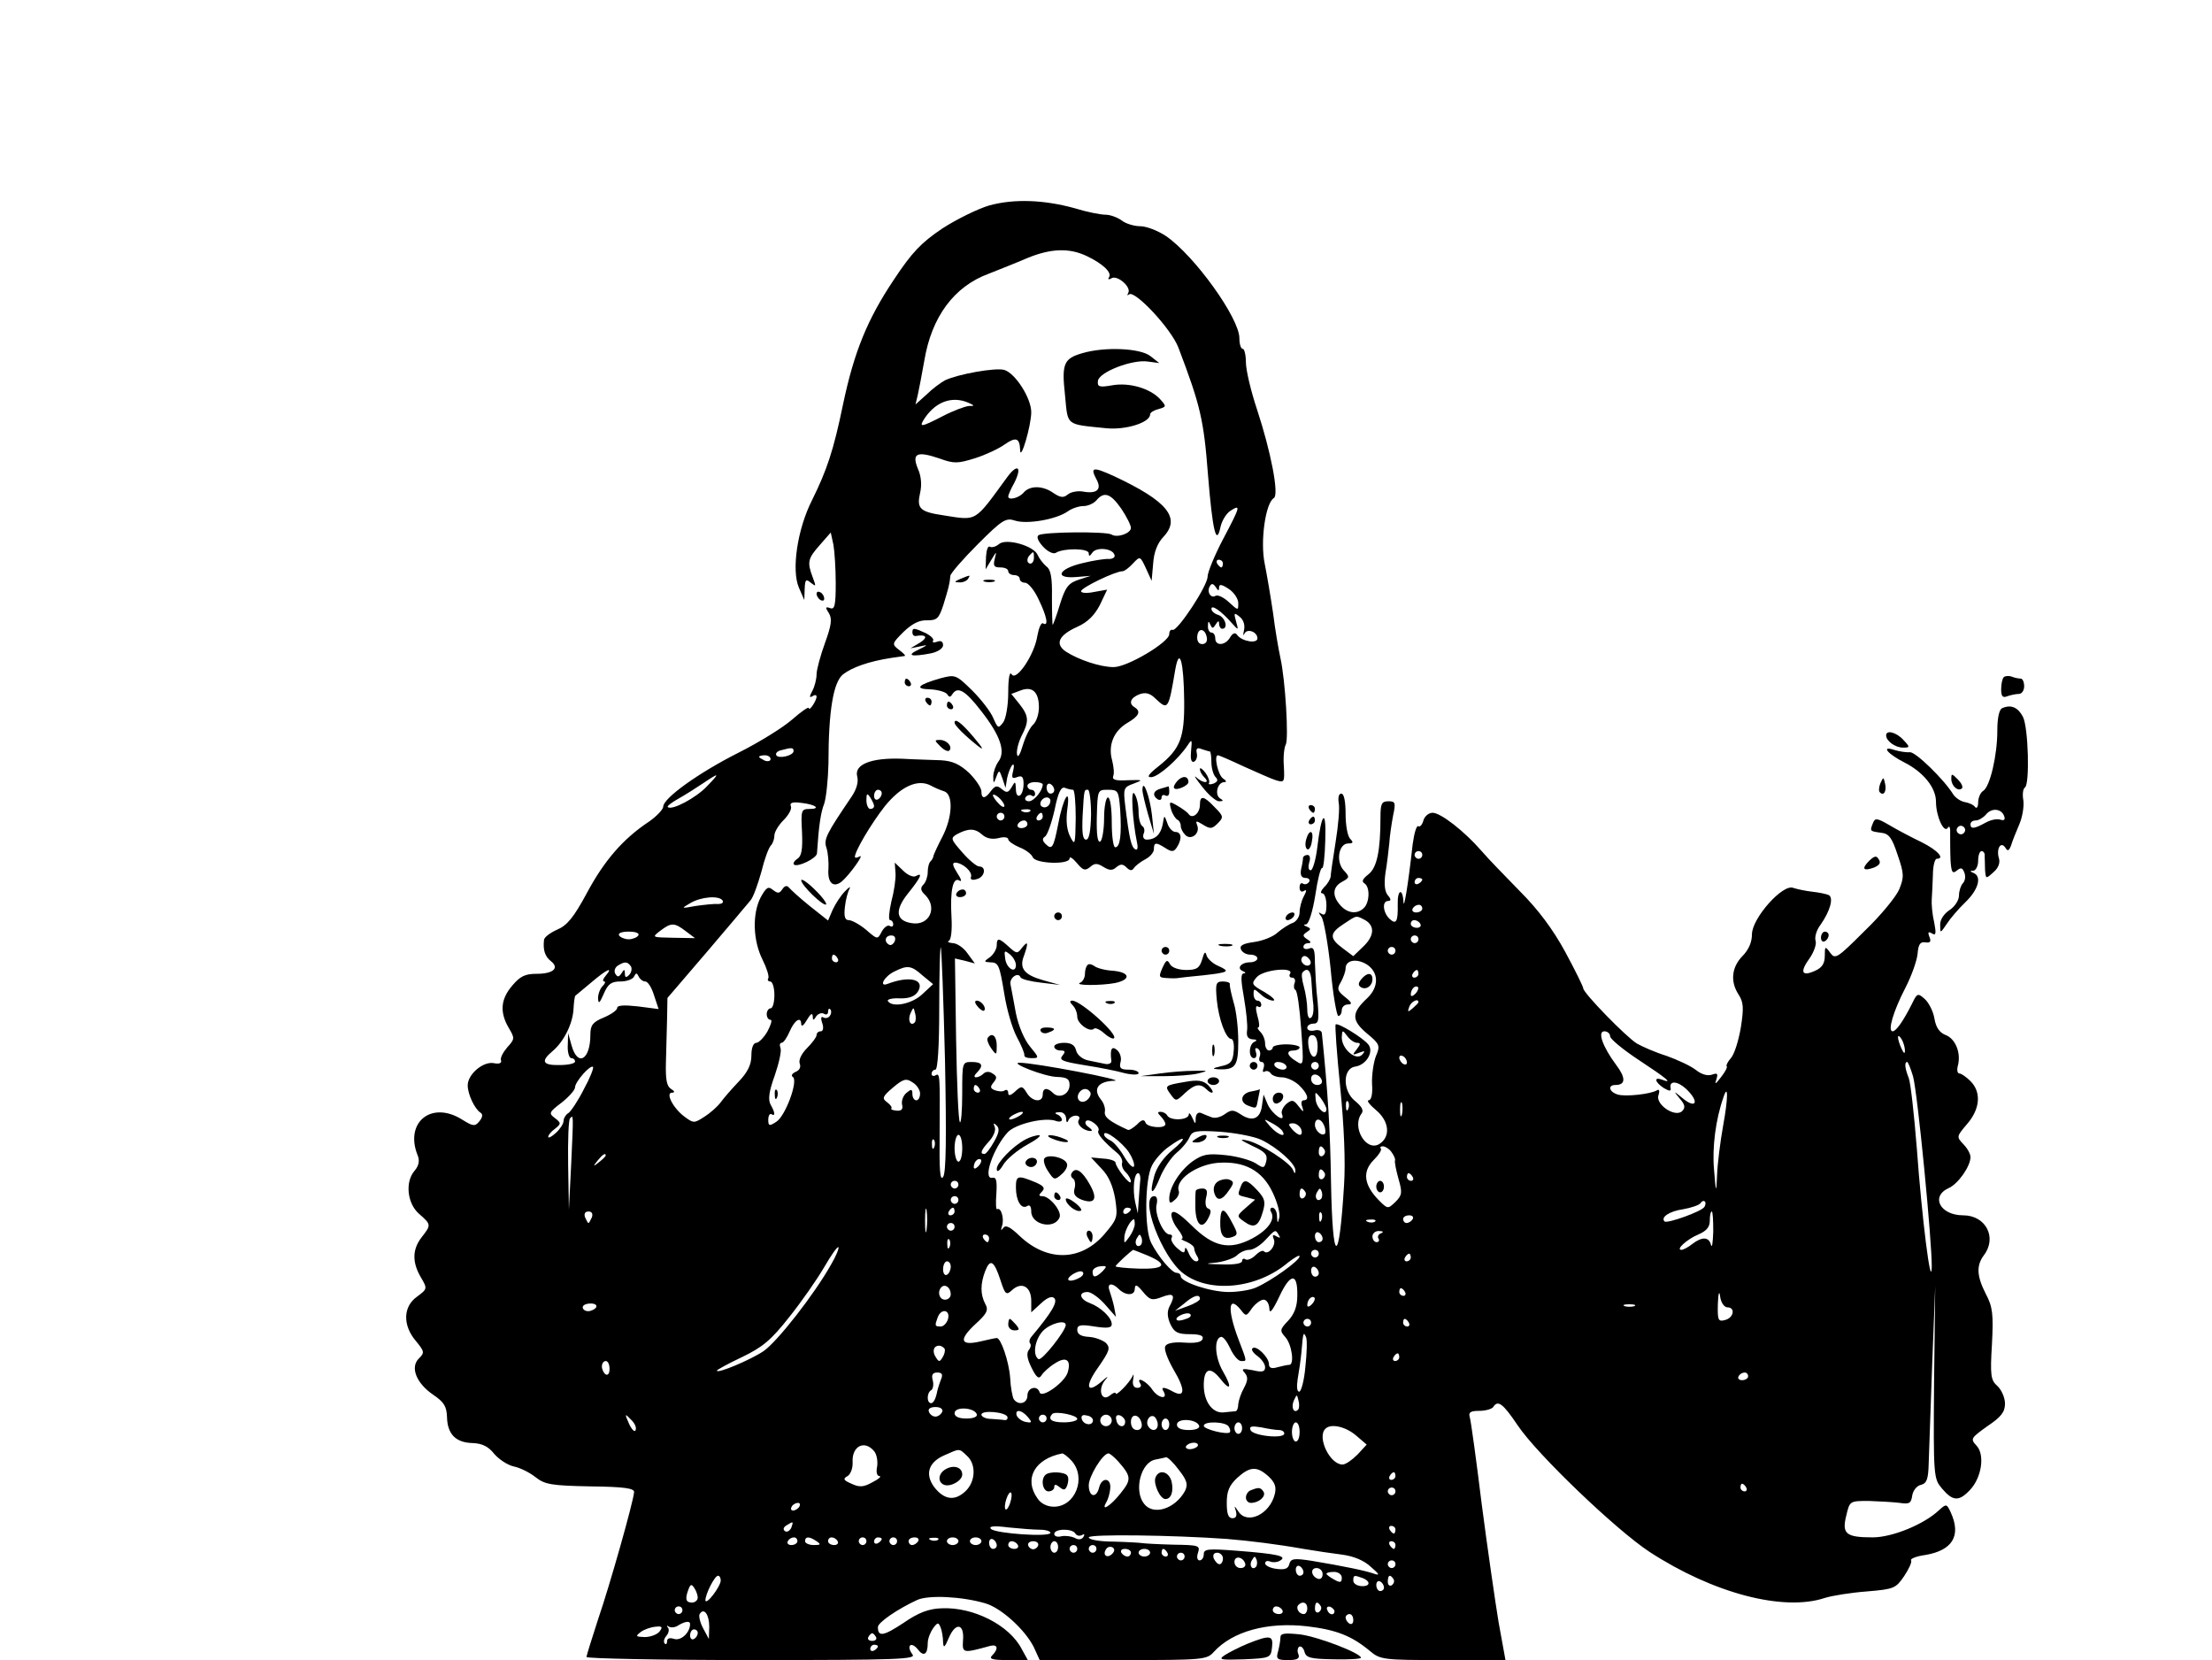 <?xml version="1.0" standalone="no"?>
<!DOCTYPE svg PUBLIC "-//W3C//DTD SVG 20010904//EN"
 "http://www.w3.org/TR/2001/REC-SVG-20010904/DTD/svg10.dtd">
<svg version="1.0" xmlns="http://www.w3.org/2000/svg"
 width="577pt" height="433pt" viewBox="0 0 577 433"
 preserveAspectRatio="xMidYMid meet">

<g transform="translate(0,433) scale(0.1,-0.1)"
fill="#000000" stroke="none">
<path d="M2580 3794 c-30 -9 -85 -36 -122 -60 -55 -37 -79 -62 -126 -133 -69
-103 -104 -188 -133 -326 -25 -121 -42 -171 -81 -250 -38 -75 -54 -182 -34
-228 l14 -32 1 29 c1 24 3 27 16 16 14 -11 14 -10 5 14 -15 40 -13 49 19 85
l28 32 7 -32 c3 -17 6 -63 6 -101 0 -58 -3 -69 -15 -64 -12 4 -13 2 -3 -13 9
-15 7 -31 -10 -78 -12 -33 -22 -70 -22 -82 0 -12 -5 -32 -11 -43 -8 -15 -8
-19 0 -14 6 4 11 4 11 -1 0 -11 -20 -40 -20 -30 0 5 -20 -9 -44 -30 -24 -21
-87 -60 -141 -87 -103 -52 -195 -118 -195 -140 0 -7 -17 -25 -37 -39 -68 -45
-117 -102 -162 -186 -35 -65 -52 -85 -78 -96 -18 -8 -34 -20 -34 -27 -3 -27 3
-43 18 -55 23 -18 6 -33 -37 -33 -30 0 -43 -6 -64 -31 -30 -35 -33 -69 -9
-110 16 -27 16 -29 -4 -51 -11 -13 -19 -28 -16 -34 2 -7 -5 -10 -19 -7 -28 5
-68 -29 -68 -58 0 -23 18 -61 33 -71 7 -4 6 -12 -2 -22 -12 -15 -17 -14 -46 4
-80 50 -151 -8 -115 -95 5 -13 2 -26 -8 -38 -26 -29 -20 -86 11 -113 32 -28
32 -29 7 -61 -25 -32 -25 -66 -2 -105 17 -29 17 -30 -10 -50 -37 -26 -38 -75
-3 -116 22 -27 23 -30 8 -45 -24 -23 -7 -65 37 -95 28 -19 35 -30 36 -58 1
-45 23 -67 67 -68 25 -1 41 -9 56 -28 12 -14 34 -29 51 -33 16 -3 42 -16 57
-28 24 -19 41 -22 143 -24 88 -1 115 -5 114 -15 -2 -26 -64 -245 -94 -332 -16
-50 -30 -93 -30 -98 0 -4 194 -8 431 -8 385 0 430 2 419 15 -7 9 -10 19 -6 23
4 4 13 -1 20 -10 15 -20 26 -14 26 16 0 12 7 29 14 39 12 16 14 16 20 1 3 -8
6 -25 6 -37 1 -17 4 -15 15 11 18 42 41 37 37 -7 -2 -33 -1 -34 71 -14 20 5
22 -8 5 -25 -9 -9 0 -12 40 -12 l53 0 -16 29 c-32 62 -126 110 -209 106 -33
-1 -60 -11 -99 -38 -53 -35 -67 -37 -67 -11 0 12 51 47 103 71 30 13 116 9
177 -9 42 -12 105 -70 127 -115 l15 -33 218 0 c208 0 218 1 236 21 49 54 140
79 244 67 76 -9 116 -25 163 -64 27 -23 35 -24 191 -24 l163 0 -18 99 c-9 55
-29 193 -44 308 -14 114 -28 216 -31 226 -4 13 1 17 25 17 16 0 33 5 36 10 12
19 25 10 64 -48 51 -76 257 -273 344 -330 166 -108 349 -156 457 -120 19 6 69
14 110 17 71 6 75 8 97 40 12 18 21 37 18 41 -3 4 14 11 37 14 71 12 94 50 67
110 -11 24 -12 24 -31 7 -39 -37 -122 -71 -173 -71 -70 0 -81 9 -69 57 9 38 9
38 59 38 28 -1 64 -3 80 -5 26 -4 30 -1 33 19 2 13 12 26 23 28 15 4 19 15 20
57 1 28 5 143 9 256 l8 205 -3 -251 c-2 -248 -1 -251 21 -277 28 -33 44 -34
73 -3 30 32 39 91 17 115 -17 18 -15 20 28 51 36 24 46 37 46 59 0 15 -9 36
-20 46 -17 15 -19 27 -14 109 4 78 2 97 -16 131 -24 47 -25 74 -5 101 35 46 5
104 -54 104 -60 0 -86 49 -38 71 25 11 57 57 57 81 0 8 -8 23 -19 34 -18 19
-17 20 10 52 34 39 38 83 9 112 -11 11 -24 20 -29 20 -5 0 -7 9 -4 20 9 33 -6
70 -31 80 -16 6 -26 19 -30 43 -3 19 -15 42 -25 51 -18 16 -20 16 -33 -11 -23
-46 -42 -73 -51 -73 -14 0 2 53 33 113 16 31 30 70 32 89 2 25 7 32 20 30 13
-2 16 2 11 14 -5 13 -3 15 7 9 10 -6 11 0 5 31 -5 21 -7 48 -6 59 1 11 2 39 3
63 0 23 5 42 10 42 22 0 3 22 -39 43 -27 13 -65 33 -85 45 -31 18 -37 19 -42
6 -9 -22 -9 -22 20 -26 21 -2 29 -12 44 -58 17 -49 17 -58 4 -90 -8 -19 -49
-69 -91 -109 -71 -71 -76 -74 -89 -56 -13 18 -14 17 -14 -8 0 -20 -7 -31 -25
-39 -35 -16 -41 -4 -15 32 12 17 19 38 16 46 -3 9 2 28 13 42 25 36 34 69 22
77 -6 3 -25 7 -43 9 -18 2 -41 7 -50 10 -27 12 -108 -79 -108 -121 0 -21 -9
-41 -25 -57 -28 -29 -32 -66 -10 -100 13 -20 14 -35 6 -86 -6 -35 -17 -70 -26
-80 -8 -9 -13 -19 -11 -21 3 -2 -4 -15 -15 -29 -14 -18 -17 -20 -12 -6 5 16 3
18 -11 13 -11 -4 -27 0 -42 12 -14 11 -49 27 -77 37 -29 9 -63 24 -77 32 -28
17 -140 132 -140 144 0 4 -21 47 -47 95 -32 59 -71 111 -118 158 -38 39 -84
86 -100 105 -45 52 -107 100 -128 100 -10 0 -21 -9 -24 -20 -3 -11 -9 -18 -13
-15 -5 3 -11 -18 -15 -47 -12 -108 -23 -172 -24 -151 -2 38 -16 33 -15 -5 1
-47 -4 -55 -22 -38 -17 17 -19 46 -3 46 8 0 8 5 -1 15 -8 10 -10 29 -6 58 4
23 8 58 10 77 1 19 6 52 10 73 7 33 6 37 -12 37 -18 0 -21 -6 -21 -42 0 -86
-9 -132 -32 -149 -14 -11 -18 -18 -10 -23 15 -9 14 -49 -1 -64 -17 -17 -42
-15 -61 6 -23 25 -21 49 4 62 20 11 20 13 4 30 -21 23 -13 70 12 70 13 0 14 3
5 12 -7 7 -12 36 -12 65 0 32 -4 53 -11 53 -7 0 -9 -10 -7 -24 3 -13 -1 -59
-8 -102 -7 -44 -13 -84 -13 -91 -1 -6 -8 -19 -17 -27 -8 -9 -11 -16 -5 -16 6
0 11 -14 11 -31 0 -21 -4 -28 -12 -23 -10 6 -10 5 -1 -7 6 -8 17 -69 24 -136
6 -68 16 -123 20 -123 5 0 9 7 9 15 0 8 7 15 16 15 12 0 11 5 -7 19 -21 17
-22 22 -11 40 6 11 12 27 12 35 0 22 29 27 56 10 31 -21 31 -58 1 -87 -42 -39
-42 -58 -2 -92 34 -28 36 -32 24 -60 -6 -16 -11 -49 -10 -72 2 -27 -2 -43 -9
-43 -6 0 3 -12 20 -26 34 -29 38 -69 8 -88 -35 -21 -73 45 -46 80 6 8 -1 19
-17 32 -33 26 -33 85 0 90 29 4 50 39 34 58 -15 18 -79 57 -85 52 -2 -3 3 -76
12 -164 10 -100 14 -195 10 -255 -13 -214 -30 -211 -34 6 -2 136 -8 236 -24
391 -1 6 -10 9 -20 6 -10 -2 -18 1 -18 7 0 6 7 11 16 11 14 0 15 9 11 58 -4
31 -6 77 -7 101 0 34 -3 42 -15 37 -8 -3 -15 -1 -15 4 0 6 6 10 13 10 8 0 7 4
-3 10 -12 8 -13 11 -1 19 11 7 11 9 0 14 -9 3 -9 6 -2 6 7 1 17 33 24 76 6 41
14 73 18 71 3 -2 7 30 8 72 3 86 -10 74 -21 -20 -4 -32 -12 -58 -17 -58 -6 0
-7 9 -4 20 4 11 2 20 -4 20 -6 0 -11 -3 -12 -7 0 -5 -2 -18 -5 -30 -3 -16 1
-23 12 -23 8 0 12 -5 9 -10 -4 -6 -11 -8 -16 -5 -5 4 -9 -1 -9 -10 0 -9 5 -13
11 -9 8 5 8 1 0 -14 -6 -11 -11 -30 -11 -42 0 -11 -8 -23 -17 -27 -10 -3 -28
-15 -40 -25 -11 -11 -39 -22 -61 -25 -29 -4 -39 -9 -35 -19 3 -8 14 -14 24
-14 10 0 19 -4 19 -10 0 -5 -9 -10 -19 -10 -24 0 -36 -16 -19 -23 8 -3 8 -6 2
-6 -8 -1 -7 -19 1 -64 6 -35 10 -73 8 -85 -2 -15 2 -22 15 -23 10 0 12 -3 5
-6 -16 -6 -17 -43 -2 -43 6 0 8 7 5 16 -3 9 -2 12 5 9 6 -4 8 -13 5 -21 -3 -8
-1 -14 5 -14 6 0 8 -7 5 -16 -3 -8 -2 -12 3 -9 5 3 12 1 16 -5 3 -5 16 -10 29
-10 12 0 32 -9 44 -20 23 -22 29 -40 12 -40 -5 0 -7 -8 -3 -17 5 -15 3 -15
-10 2 -13 17 -17 17 -31 6 -9 -8 -15 -20 -12 -27 10 -25 -25 -1 -37 25 l-11
26 -4 -28 c-4 -35 -25 -44 -55 -24 -20 13 -25 13 -42 1 -11 -8 -26 -12 -35 -8
-8 3 -21 8 -27 11 -8 3 -13 -3 -14 -13 0 -18 -1 -17 -9 1 -5 11 -9 14 -9 8 -1
-15 -47 -17 -56 -3 -3 6 -11 10 -18 10 -8 0 -8 -3 1 -12 7 -7 12 -16 12 -20 0
-13 -48 -9 -52 4 -3 9 -10 8 -22 -5 -10 -9 -21 -16 -24 -14 -48 22 -62 33 -60
47 2 9 -3 24 -11 33 -21 27 -6 47 36 48 33 1 -208 47 -247 47 -30 1 66 -37 98
-37 25 -1 32 -5 32 -21 0 -24 -27 -37 -43 -21 -15 15 -27 14 -27 -4 0 -22 -28
-19 -42 5 -11 18 -14 18 -30 3 -12 -11 -18 -12 -18 -4 0 7 -4 10 -9 7 -5 -4
-16 -3 -25 0 -13 5 -14 9 -4 21 9 11 9 16 -3 23 -8 6 -18 5 -23 0 -6 -6 -15
-10 -20 -10 -6 0 -5 5 2 12 19 19 14 28 -13 28 -25 0 -25 -1 -25 -82 0 -45 -3
-79 -6 -75 -4 3 -8 101 -10 217 l-3 210 26 -6 26 -7 -19 26 c-10 15 -28 27
-39 27 -11 1 -15 4 -10 6 6 2 9 29 7 62 -4 70 4 106 21 95 7 -4 4 5 -6 20 -12
19 -14 27 -5 27 20 -1 45 -24 41 -37 -3 -7 3 -10 15 -6 21 5 26 33 6 33 -6 0
-26 16 -44 37 -30 34 -31 37 -14 47 30 16 47 16 66 -1 11 -10 26 -13 43 -9 14
4 25 2 25 -3 0 -5 13 -14 29 -21 16 -6 32 -18 35 -26 7 -17 96 -20 96 -3 0 6
8 1 19 -12 16 -19 21 -21 34 -11 12 11 19 11 35 1 16 -10 24 -10 34 -1 11 9
17 9 27 -1 8 -8 14 -9 19 -1 4 6 17 16 30 23 12 6 22 18 22 26 0 18 5 19 30 3
17 -11 22 -10 30 2 14 22 12 40 -4 40 -7 0 -17 10 -21 23 -8 22 -8 22 -12 -3
-5 -26 -19 -40 -42 -40 -7 0 -11 6 -8 15 4 8 2 17 -3 20 -6 4 -10 21 -10 38 0
18 -5 39 -11 47 -10 15 -5 -70 7 -128 3 -14 1 -21 -5 -17 -10 6 -15 26 -26
115 -5 43 -4 47 22 56 26 10 25 10 -15 9 -31 -2 -42 1 -38 11 3 7 1 25 -3 41
-11 39 4 76 39 97 31 18 37 30 20 41 -17 10 -11 25 12 34 16 6 28 3 42 -11 33
-31 34 -30 52 77 11 60 22 18 23 -83 1 -96 -10 -125 -66 -170 -28 -22 -33 -30
-19 -29 19 2 69 46 94 83 11 17 12 16 9 -14 -2 -20 0 -31 7 -29 6 2 10 12 8
22 -3 13 1 16 13 11 9 -3 19 -6 21 -6 2 0 4 -13 4 -28 0 -15 5 -33 11 -39 7
-7 6 -12 -6 -17 -9 -3 -14 -2 -11 2 2 4 -2 16 -10 27 -8 10 -14 14 -14 9 0 -6
5 -15 12 -22 16 -16 -4 -16 -22 1 -7 6 0 -5 16 -25 16 -21 36 -38 44 -38 12 0
12 2 2 8 -14 10 -6 42 12 42 6 0 5 4 -3 9 -14 9 -25 61 -14 61 3 0 33 -13 67
-29 34 -15 71 -32 84 -36 23 -7 23 -5 21 37 -2 24 1 49 5 56 8 14 -1 168 -14
226 -5 23 -14 75 -19 116 -6 41 -16 100 -22 130 -12 58 2 158 24 171 14 9 -8
122 -44 231 -16 48 -29 103 -29 123 0 19 -4 35 -8 35 -5 0 -9 12 -9 28 0 52
-116 214 -191 266 -21 14 -51 26 -68 26 -16 0 -38 7 -48 15 -11 8 -30 15 -42
15 -13 0 -49 7 -81 17 -80 22 -158 25 -223 7z m255 -132 c42 -20 66 -43 58
-55 -4 -6 -1 -7 6 -3 15 10 53 -23 44 -38 -3 -6 -3 -8 2 -4 14 13 110 -89 129
-139 57 -150 66 -187 77 -331 12 -148 22 -189 33 -135 4 16 15 34 26 41 27 17
26 12 -20 -75 -22 -42 -40 -86 -40 -97 0 -24 -78 -142 -91 -139 -5 2 -9 -3 -9
-11 0 -21 -109 -86 -145 -86 -35 0 -91 19 -124 40 -30 20 -20 43 29 65 27 12
45 30 59 57 l19 40 -34 -6 c-19 -4 -34 -3 -34 2 0 9 89 52 108 52 5 0 17 9 27
20 19 20 19 20 34 -12 l15 -33 4 45 c2 30 11 53 27 70 46 49 10 93 -129 158
-55 25 -63 24 -46 -8 15 -27 1 -39 -36 -32 -13 2 -31 -1 -39 -8 -11 -9 -19 -8
-37 4 -28 20 -62 20 -78 1 -12 -14 -40 -21 -40 -10 0 4 7 20 16 36 21 42 8 51
-19 14 -87 -119 -77 -113 -167 -99 -61 9 -69 18 -60 58 5 21 3 45 -6 64 -16
40 -2 46 57 26 38 -14 48 -13 93 1 28 9 62 25 77 36 29 20 39 17 40 -15 1 -31
29 64 29 99 0 36 -41 101 -70 110 -22 7 -122 -11 -155 -27 -11 -6 -33 -22 -48
-37 l-29 -26 6 25 c3 14 11 54 17 89 19 115 78 194 168 227 25 10 71 28 101
41 61 25 109 27 155 5z m-310 -382 c18 -8 18 -9 2 -9 -10 -1 -40 -12 -67 -26
-60 -31 -65 -31 -46 -3 29 41 70 55 111 38z m400 -277 c14 -21 25 -43 25 -50
0 -14 -36 -27 -51 -17 -14 8 -176 7 -190 -2 -6 -4 -1 -16 12 -30 12 -13 27
-20 33 -16 21 13 86 12 86 -1 0 -9 3 -8 9 1 10 16 53 12 58 -5 3 -6 -4 -11
-14 -11 -10 1 -42 -4 -70 -11 -63 -15 -74 -41 -15 -36 l37 3 -31 -10 c-27 -9
-35 -19 -49 -64 -9 -30 -18 -54 -19 -54 -1 0 -2 32 -2 71 1 53 -3 74 -15 82
-8 7 -18 20 -22 29 -9 24 -82 45 -101 29 -8 -7 -19 -10 -24 -7 -5 3 -9 -9 -10
-27 l-1 -32 15 25 c14 23 14 23 9 3 -5 -19 -2 -23 14 -23 12 0 21 -4 21 -10 0
-5 7 -10 15 -10 8 0 15 -4 15 -10 0 -5 6 -10 14 -10 8 0 24 -19 35 -43 22 -45
27 -72 12 -63 -5 3 -11 -11 -15 -32 -7 -49 -55 -120 -67 -101 -5 9 -9 -8 -9
-47 0 -34 -6 -68 -13 -78 -13 -17 -14 -16 -26 11 -7 17 -32 49 -55 72 -42 41
-44 42 -82 32 -60 -17 -70 -28 -28 -29 21 -1 41 -7 45 -13 5 -8 8 -8 13 0 14
22 34 10 75 -43 51 -65 65 -107 45 -133 -7 -10 -13 -27 -13 -38 0 -20 1 -20 8
-1 7 19 8 18 16 -5 l8 -24 4 25 c3 14 9 29 13 34 5 5 6 -1 3 -14 -5 -19 -3
-22 10 -17 13 5 17 1 17 -18 0 -13 -4 -27 -10 -30 -6 -3 -10 4 -10 17 -1 21
-2 21 -11 5 -9 -15 -13 -16 -26 -5 -12 10 -17 9 -28 -5 -15 -21 -25 -22 -25
-1 0 9 -15 31 -32 48 -25 23 -43 31 -73 33 -22 1 -68 2 -102 4 -81 3 -125 -15
-117 -46 4 -15 -2 -34 -14 -52 -67 -99 -74 -112 -66 -135 4 -13 6 -37 5 -54
-3 -37 13 -51 35 -33 20 17 61 74 46 65 -7 -4 -12 -4 -12 -1 0 15 42 86 78
132 42 52 86 72 120 54 9 -5 25 -12 35 -15 24 -8 22 -67 -5 -119 -12 -23 -22
-45 -23 -49 0 -3 -3 -10 -7 -14 -5 -4 -8 -17 -8 -29 0 -11 -5 -26 -11 -32 -9
-9 -8 -16 5 -28 32 -33 10 -80 -35 -73 -42 6 -46 33 -11 77 33 41 41 57 21 46
-6 -4 -21 2 -33 14 l-22 21 2 -28 c1 -15 -4 -48 -11 -74 -6 -27 -8 -48 -3 -48
4 0 8 -5 8 -11 0 -5 -4 -8 -9 -4 -6 3 -15 -4 -21 -15 -11 -21 -11 -21 -41 5
-17 14 -37 25 -45 25 -10 0 -13 9 -10 35 2 19 8 40 12 47 4 7 -2 4 -12 -7 -11
-11 -25 -33 -32 -48 l-12 -28 -48 38 c-26 21 -50 43 -54 48 -5 6 -11 5 -17 -4
-8 -12 -12 -12 -25 -2 -12 10 -17 7 -32 -20 -22 -43 -20 -112 5 -162 11 -22
18 -44 15 -49 -3 -4 0 -8 5 -8 6 0 11 -16 11 -35 0 -19 -4 -35 -10 -35 -5 0
-10 -7 -10 -15 0 -8 4 -15 10 -15 5 0 1 -13 -8 -30 -9 -16 -23 -30 -29 -30 -8
0 -13 -13 -13 -33 0 -23 -9 -43 -33 -68 -18 -19 -39 -43 -47 -54 -8 -11 -27
-28 -43 -38 -26 -17 -28 -17 -51 0 -30 22 -51 63 -33 63 8 0 7 4 -3 10 -11 7
-14 25 -13 67 1 32 2 83 3 114 l1 56 102 119 c56 66 108 127 115 136 7 8 19
42 28 74 8 33 19 63 25 69 5 5 9 17 9 26 0 9 11 27 24 40 13 13 22 29 19 36
-4 9 4 12 26 9 38 -4 54 -16 22 -16 -21 0 -22 -4 -19 -60 2 -45 -1 -63 -12
-70 -8 -5 -12 -12 -9 -15 9 -8 59 16 60 29 5 75 10 107 19 130 5 15 10 62 11
104 0 139 13 213 38 233 23 18 67 34 126 43 17 2 32 5 35 5 3 1 -4 8 -15 16
-19 15 -19 16 12 47 22 21 41 31 61 30 26 0 31 4 43 41 13 43 16 52 18 75 0 6
33 44 72 83 64 64 73 69 97 61 31 -10 107 3 137 24 11 8 29 14 41 14 12 0 27
7 34 15 20 24 37 18 65 -22z m-228 -128 c0 -8 -4 -15 -9 -15 -10 0 -11 14 -1
23 9 10 10 9 10 -8z m493 -15 c0 -5 -2 -10 -4 -10 -3 0 -8 5 -11 10 -3 6 -1
10 4 10 6 0 11 -4 11 -10z m-10 -62 c0 9 7 8 25 -4 14 -9 25 -26 25 -37 0 -20
0 -20 -24 2 -14 13 -29 20 -35 17 -13 -8 -24 11 -15 25 4 8 9 7 15 -2 7 -11 9
-11 9 -1z m33 -93 c18 -20 18 -20 11 5 -6 22 -5 23 10 11 10 -8 14 -22 11 -35
-3 -12 -2 -16 1 -9 7 15 34 5 34 -12 0 -15 -41 -8 -53 9 -5 7 -11 5 -18 -6
-12 -22 -39 -24 -39 -3 0 8 -4 15 -10 15 -5 0 -10 8 -9 18 0 12 2 13 6 3 5
-11 7 -11 14 0 6 10 9 11 9 2 0 -7 4 -13 8 -13 17 0 8 30 -10 36 -10 3 -18 10
-18 16 0 12 26 -6 53 -37z m-65 -38 c2 -10 -3 -17 -12 -17 -9 0 -14 8 -13 20
2 24 21 21 25 -3z m-438 -182 c0 -18 -7 -38 -15 -45 -8 -7 -20 -31 -27 -54 -7
-24 -13 -34 -15 -24 -2 9 3 30 11 47 21 40 20 53 -5 85 l-21 26 24 9 c31 12
48 -4 48 -44z m-640 -114 c0 -12 -39 -21 -45 -11 -3 5 3 11 12 13 29 8 33 7
33 -2z m-60 -21 c0 -5 -7 -7 -15 -4 -8 4 -15 8 -15 10 0 2 7 4 15 4 8 0 15 -4
15 -10z m-166 -71 c-28 -30 -92 -64 -102 -54 -3 2 10 12 28 22 18 10 46 28 64
40 43 29 45 28 10 -8z m876 5 c0 -16 -23 -44 -36 -44 -8 0 -12 5 -9 10 4 6 11
8 16 5 5 -4 9 -1 9 4 0 6 -4 11 -10 11 -5 0 -10 5 -10 10 0 6 9 10 20 10 11 0
20 -3 20 -6z m30 -15 c0 -5 -4 -9 -10 -9 -5 0 -10 7 -10 16 0 8 5 12 10 9 6
-3 10 -10 10 -16z m49 1 c4 0 7 -33 7 -74 -1 -69 -2 -73 -14 -49 -9 17 -12 41
-8 72 9 63 -11 31 -24 -40 -12 -61 -16 -67 -33 -50 -8 8 -9 14 -1 19 6 4 17
35 25 70 9 45 17 61 27 57 7 -3 17 -5 21 -5z m-499 -9 c0 -6 -4 -13 -10 -16
-5 -3 -10 1 -10 9 0 9 5 16 10 16 6 0 10 -4 10 -9z m546 -56 c-1 -44 -5 -65
-13 -65 -9 0 -11 18 -9 63 4 71 4 67 14 67 4 0 8 -29 8 -65z m76 13 c4 -65 0
-98 -13 -98 -5 0 -9 29 -9 65 0 37 -4 65 -10 65 -5 0 -10 -24 -10 -54 0 -30
-5 -58 -10 -61 -7 -4 -10 18 -9 64 2 71 2 71 29 71 27 0 28 -3 32 -52z m-642
10 c0 -5 -4 -8 -10 -8 -5 0 -10 10 -10 23 0 18 2 19 10 7 5 -8 10 -18 10 -22z
m340 0 c0 -5 -7 -3 -15 6 -8 8 -15 18 -15 22 0 3 7 1 15 -6 8 -7 15 -17 15
-22z m120 14 c0 -13 -12 -22 -22 -16 -10 6 -1 24 13 24 5 0 9 -4 9 -8z m-53
-28 c-3 -3 -12 -4 -19 -1 -8 3 -5 6 6 6 11 1 17 -2 13 -5z m-67 -14 c0 -5 -4
-10 -10 -10 -5 0 -10 5 -10 10 0 6 5 10 10 10 6 0 10 -4 10 -10z m100 0 c0 -5
-5 -10 -11 -10 -5 0 -7 5 -4 10 3 6 8 10 11 10 2 0 4 -4 4 -10z m-40 -20 c0
-5 -7 -10 -16 -10 -8 0 -12 5 -9 10 3 6 10 10 16 10 5 0 9 -4 9 -10z m1030
-80 c0 -5 -4 -10 -10 -10 -5 0 -10 5 -10 10 0 6 5 10 10 10 6 0 10 -4 10 -10z
m0 -64 c0 -3 -4 -8 -10 -11 -5 -3 -10 -1 -10 4 0 6 5 11 10 11 6 0 10 -2 10
-4z m-1825 -55 c3 -6 -3 -9 -12 -9 -10 1 -36 -2 -58 -5 -39 -7 -39 -7 -15 7
28 17 76 21 85 7z m1825 -21 c0 -5 -7 -10 -16 -10 -8 0 -12 5 -9 10 3 6 10 10
16 10 5 0 9 -4 9 -10z m-149 -30 c26 -15 24 -42 -6 -70 l-25 -24 -28 21 c-35
26 -34 39 3 63 35 23 31 23 56 10z m144 -10 c3 -5 -1 -10 -9 -10 -9 0 -16 5
-16 10 0 6 4 10 9 10 6 0 13 -4 16 -10z m-1916 -19 l24 -18 -57 1 c-56 1 -56
1 -34 18 29 22 37 22 67 -1z m-124 -11 c-3 -5 -15 -10 -25 -10 -10 0 -22 5
-25 10 -4 6 7 10 25 10 18 0 29 -4 25 -10z m669 -15 c-4 -8 -10 -12 -15 -9
-14 8 -10 24 6 24 9 0 12 -6 9 -15z m1366 5 c0 -5 -4 -10 -10 -10 -5 0 -10 5
-10 10 0 6 5 10 10 10 6 0 10 -4 10 -10z m-1235 -315 c4 -202 3 -295 -5 -305
-8 -11 -10 18 -9 110 1 158 1 162 -11 155 -5 -3 -10 -1 -10 4 0 6 5 11 10 11
6 0 10 61 10 162 0 89 2 159 4 157 2 -2 7 -134 11 -294z m1175 285 c0 -5 -4
-10 -10 -10 -5 0 -10 5 -10 10 0 6 5 10 10 10 6 0 10 -4 10 -10z m-1455 -20
c3 -5 1 -10 -4 -10 -6 0 -11 5 -11 10 0 6 2 10 4 10 3 0 8 -4 11 -10z m1232
-16 c-9 -9 -28 6 -21 18 4 6 10 6 17 -1 6 -6 8 -13 4 -17z m-1771 -5 c3 -6 1
-16 -5 -22 -8 -8 -11 -7 -11 4 0 11 -2 12 -9 0 -7 -10 -10 -10 -16 -1 -4 7 -1
16 6 21 19 12 26 11 35 -2z m760 -23 l28 -23 -29 -27 c-27 -25 -78 -35 -89
-17 -3 4 11 8 30 7 25 -1 40 5 48 17 20 32 -20 43 -78 21 -25 -10 -10 19 17
32 34 17 44 16 73 -10z m-826 -1 c-7 -8 -9 -15 -4 -15 4 0 3 -5 -4 -12 -7 -7
-12 -21 -12 -32 1 -16 4 -13 15 12 11 26 20 32 44 32 16 0 32 6 35 13 5 10 7
10 12 0 3 -7 11 -13 17 -13 7 0 17 -16 23 -36 l12 -36 -54 7 c-36 4 -54 3 -54
-4 0 -6 -16 -17 -35 -25 -29 -12 -35 -20 -35 -45 0 -65 -33 -85 -49 -28 l-9
32 -1 -32 c-1 -18 4 -33 9 -33 6 0 10 -4 10 -9 0 -5 -18 -9 -40 -9 -45 -1 -50
10 -19 36 30 25 53 72 55 110 1 18 3 34 5 35 2 2 21 17 42 35 40 34 58 42 37
17z m1785 5 c-3 -5 -1 -10 5 -10 7 0 10 -6 7 -14 -3 -8 -2 -16 2 -18 5 -2 11
-47 15 -101 7 -97 7 -98 -13 -85 -25 15 -27 28 -6 28 8 0 15 4 15 8 0 4 -16 8
-35 8 -19 0 -35 -4 -35 -8 0 -4 -4 -8 -10 -8 -5 0 -10 8 -10 18 0 10 -5 23
-12 30 -7 7 -9 12 -6 12 4 0 3 14 -2 30 -5 19 -5 28 1 25 5 -4 9 -1 9 4 0 6
-4 11 -10 11 -5 0 -10 7 -10 17 0 15 1 15 18 0 10 -10 25 -17 33 -17 8 0 -2
10 -22 22 -34 19 -36 22 -21 39 17 20 99 28 87 9z m56 -22 c1 -18 3 -45 5 -60
1 -15 -1 -30 -7 -33 -5 -4 -9 6 -9 22 0 15 -4 42 -9 60 -5 17 -7 34 -3 37 13
14 22 4 23 -26z m279 22 c0 -5 -5 -10 -11 -10 -5 0 -7 5 -4 10 3 6 8 10 11 10
2 0 4 -4 4 -10z m-8 -52 c-7 -7 -12 -8 -12 -2 0 14 12 26 19 19 2 -3 -1 -11
-7 -17z m8 -22 c0 -2 -7 -9 -15 -16 -13 -11 -14 -10 -9 4 5 14 24 23 24 12z
m-1535 -35 c-3 -6 -11 -8 -17 -5 -6 4 -8 -1 -3 -15 4 -12 2 -21 -4 -21 -6 0
-11 -4 -11 -10 0 -5 -11 -20 -25 -34 -15 -15 -22 -31 -19 -40 4 -10 -1 -18
-11 -22 -9 -4 -12 -10 -7 -13 15 -9 -19 -102 -43 -117 -18 -12 -21 -11 -21 5
0 11 4 17 8 15 11 -7 10 4 -2 25 -7 13 -4 35 11 76 11 32 18 64 15 71 -3 8 -2
14 3 14 5 0 14 14 21 30 13 30 30 40 30 18 1 -7 7 -2 15 12 9 15 14 19 15 10
0 -12 2 -13 9 -1 5 7 14 10 20 7 6 -4 11 -2 11 5 0 7 3 10 6 6 3 -3 3 -11 -1
-16z m221 -18 c-11 -11 -19 6 -11 24 8 17 8 17 12 0 3 -10 2 -21 -1 -24z
m1154 -53 c10 0 9 -4 -1 -17 -12 -15 -12 -16 6 -9 16 6 17 5 8 -5 -16 -17 -53
15 -53 45 1 20 2 20 14 4 7 -10 19 -18 26 -18z m660 17 c0 -7 34 -35 75 -62
73 -48 91 -63 60 -51 -22 8 -18 -7 5 -22 14 -8 19 -9 18 -1 -5 21 17 20 40 -1
37 -35 26 -55 -12 -22 -21 17 -21 17 -4 -4 13 -15 15 -23 6 -32 -18 -18 -70
17 -62 41 4 12 2 17 -4 13 -17 -10 -82 -17 -102 -11 -23 7 -27 25 -6 25 27 0
27 19 2 52 -35 47 -50 88 -31 88 8 0 15 -6 15 -13z m-763 -27 c0 -37 -19 -34
-24 3 -2 18 1 27 10 27 9 0 14 -11 14 -30z m1532 -10 c0 -10 -3 -8 -9 5 -12
27 -12 43 0 25 5 -8 9 -22 9 -30z m-1299 -31 c0 -6 -4 -7 -10 -4 -5 3 -10 11
-10 16 0 6 5 7 10 4 6 -3 10 -11 10 -16z m-315 -9 c3 -5 -1 -10 -9 -10 -8 0
-18 5 -21 10 -3 6 1 10 9 10 8 0 18 -4 21 -10z m85 0 c0 -5 -4 -10 -10 -10 -5
0 -10 5 -10 10 0 6 5 10 10 10 6 0 10 -4 10 -10z m1550 -27 c12 -42 50 -435
49 -498 -2 -62 -26 130 -39 310 -7 87 -16 170 -21 183 -10 25 -12 42 -4 42 2
0 9 -17 15 -37z m-3467 -34 c-15 -30 -34 -58 -40 -62 -7 -4 -13 -14 -13 -21 0
-7 -9 -21 -20 -31 -11 -10 -20 -15 -20 -10 0 4 8 14 18 21 16 13 16 15 -1 28
-16 12 -15 15 18 40 19 15 35 33 35 40 0 14 40 60 47 53 2 -3 -8 -29 -24 -58z
m1925 23 c2 -7 -3 -12 -12 -12 -9 0 -16 7 -16 16 0 17 22 14 28 -4z m-1048
-34 c0 -10 -4 -18 -10 -18 -5 0 -10 7 -10 16 0 14 -3 14 -16 3 -8 -7 -13 -20
-11 -30 3 -12 -1 -17 -14 -16 -10 1 -16 3 -14 6 3 2 -2 9 -11 16 -14 10 -12
15 15 38 27 23 35 25 51 14 11 -6 20 -20 20 -29z m155 12 c3 -5 1 -10 -4 -10
-6 0 -11 5 -11 10 0 6 2 10 4 10 3 0 8 -4 11 -10z m289 -9 c3 -5 -1 -14 -8
-20 -16 -13 -32 2 -21 19 8 12 22 13 29 1z m616 -44 c0 -20 -25 1 -28 24 -2
23 -2 23 13 5 8 -11 15 -24 15 -29z m1035 -42 c-8 -44 -15 -102 -16 -130 -2
-49 -3 -48 -8 15 -5 56 4 130 25 189 12 36 12 -3 -1 -74z m-978 43 c-3 -8 -6
-5 -6 6 -1 11 2 17 5 13 3 -3 4 -12 1 -19z m140 -15 c-3 -10 -5 -4 -5 12 0 17
2 24 5 18 2 -7 2 -21 0 -30z m-997 -3 c-8 -5 -19 -10 -25 -10 -5 0 -3 5 5 10
8 5 20 10 25 10 6 0 3 -5 -5 -10z m121 -7 c0 -11 3 -13 6 -5 2 6 11 12 19 12
9 0 12 -5 8 -11 -7 -11 12 -29 31 -29 6 0 3 4 -5 10 -8 5 -11 12 -7 16 8 8 39
-15 32 -26 -4 -7 15 -29 50 -58 9 -8 14 -19 12 -25 -2 -7 2 -18 10 -25 7 -7
13 -18 13 -24 0 -6 -9 1 -20 15 -11 14 -20 29 -20 34 0 5 -14 10 -32 11 l-32
3 27 -29 c19 -19 30 -45 36 -79 7 -48 6 -52 -28 -92 -61 -71 -149 -73 -221 -5
-25 24 -37 30 -43 21 -6 -8 -7 -6 -3 6 6 19 -3 49 -13 43 -3 -2 -4 16 -2 40 2
34 0 44 -10 42 -27 -6 2 78 40 119 21 22 98 40 126 29 8 -3 15 -1 15 3 0 5 -6
12 -12 14 -8 3 -6 6 5 6 10 1 17 -6 18 -16z m-1291 -118 l-6 -120 -2 116 c-1
64 1 119 5 122 9 10 9 12 3 -118z m1855 85 c12 -19 -12 -10 -31 11 -19 22 -19
22 3 10 12 -6 25 -16 28 -21z m109 14 c4 -9 4 -19 2 -21 -8 -8 -26 8 -26 23 0
19 16 18 24 -2z m-861 -42 c-10 -18 -21 -32 -25 -32 -13 0 -9 10 12 33 11 12
18 28 15 37 -5 11 -3 12 5 4 8 -8 6 -19 -7 -42z m801 33 c3 -8 2 -15 -3 -15
-5 0 -14 7 -21 15 -10 12 -10 15 3 15 8 0 17 -7 21 -15z m-449 -61 c9 -14 15
-30 13 -36 -2 -6 -14 5 -26 26 -12 20 -28 39 -37 42 -8 4 -15 10 -15 15 0 15
47 -20 65 -47z m345 33 c42 -20 90 -63 89 -80 0 -9 -2 -9 -6 1 -7 19 -86 70
-119 77 -23 5 -20 2 13 -14 33 -15 40 -23 36 -40 -5 -19 -7 -19 -28 -5 -13 8
-48 18 -78 21 -47 5 -60 2 -86 -16 -33 -24 -61 -68 -61 -97 0 -13 3 -14 14 -4
8 6 13 17 11 23 -11 29 45 69 102 74 69 5 116 -20 143 -78 12 -25 20 -55 17
-65 -4 -16 -5 -16 -6 4 0 12 -6 22 -12 22 -5 0 -7 -5 -4 -10 13 -20 -7 -48
-48 -70 -60 -32 -102 -23 -160 35 -32 31 -47 40 -51 30 -2 -7 4 -25 15 -39 11
-14 17 -26 12 -27 -4 0 1 -4 12 -8 11 -5 20 -12 20 -17 0 -5 4 -15 8 -21 5 -8
4 -13 -3 -13 -6 0 -15 10 -20 23 -5 12 -9 16 -9 8 -1 -11 -5 -10 -21 4 -11 10
-17 22 -14 26 3 5 1 9 -5 9 -17 0 -40 55 -34 78 3 13 1 22 -6 22 -40 0 19
-158 75 -201 68 -53 193 -41 274 28 17 13 30 21 30 16 0 -11 -74 -64 -113 -81
-15 -7 -48 -12 -72 -12 -47 0 -125 26 -125 41 0 5 -5 9 -11 9 -12 0 -47 41
-66 78 -18 34 -17 166 2 202 8 16 28 38 44 49 44 32 50 25 9 -9 -23 -19 -41
-45 -47 -67 -14 -51 -5 -54 15 -4 9 22 28 51 43 64 15 12 30 31 34 41 7 16 16
18 80 14 39 -3 88 -12 107 -21z m-780 -22 c0 -19 -4 -35 -10 -35 -5 0 -10 16
-10 35 0 19 5 35 10 35 6 0 10 -16 10 -35z m-73 3 c-3 -8 -6 -5 -6 6 -1 11 2
17 5 13 3 -3 4 -12 1 -19z m1018 -7 c3 -5 1 -12 -5 -16 -5 -3 -10 1 -10 9 0
18 6 21 15 7z m174 -5 c6 -8 11 -18 10 -22 -2 -5 3 -27 9 -49 10 -35 10 -42
-8 -60 -20 -19 -20 -19 -44 5 -38 39 -43 74 -13 104 14 14 22 27 19 30 -3 3
-1 6 5 6 6 0 16 -6 22 -14z m-2049 -10 c0 -2 -8 -10 -17 -17 -16 -13 -17 -12
-4 4 13 16 21 21 21 13z m972 -28 c-7 -7 -12 -8 -12 -2 0 6 3 14 7 17 3 4 9 5
12 2 2 -3 -1 -11 -7 -17z m903 -17 c3 -5 1 -12 -5 -16 -5 -3 -10 1 -10 9 0 18
6 21 15 7z m-481 -23 c-1 -13 -3 -36 -4 -53 l-2 -30 -7 30 c-7 33 -3 75 8 75
4 0 7 -10 5 -22z m711 12 c3 -5 1 -10 -4 -10 -6 0 -11 5 -11 10 0 6 2 10 4 10
3 0 8 -4 11 -10z m-1185 -20 c0 -5 -4 -10 -10 -10 -5 0 -10 5 -10 10 0 6 5 10
10 10 6 0 10 -4 10 -10z m905 -19 c3 -5 1 -12 -5 -16 -5 -3 -10 1 -10 9 0 18
6 21 15 7z m41 -18 c-10 -10 -19 5 -10 18 6 11 8 11 12 0 2 -7 1 -15 -2 -18z
m-946 -3 c0 -5 -4 -10 -10 -10 -5 0 -10 5 -10 10 0 6 5 10 10 10 6 0 10 -4 10
-10z m1946 -18 c-7 -12 -97 -44 -104 -38 -11 11 13 27 49 32 22 4 42 11 45 16
3 5 8 7 11 4 3 -2 2 -9 -1 -14z m-2029 -59 c-2 -16 -4 -5 -4 22 0 28 2 40 4
28 2 -13 2 -35 0 -50z m73 47 c0 -5 -5 -10 -11 -10 -5 0 -7 5 -4 10 3 6 8 10
11 10 2 0 4 -4 4 -10z m460 6 c0 -3 -4 -8 -10 -11 -5 -3 -10 -1 -10 4 0 6 5
11 10 11 6 0 10 -2 10 -4z m-1406 -21 c-4 -8 -7 -15 -9 -15 -2 0 -5 7 -9 15
-3 9 0 15 9 15 9 0 12 -6 9 -15z m1903 -7 c-3 -8 -6 -5 -6 6 -1 11 2 17 5 13
3 -3 4 -12 1 -19z m1022 -30 c-1 -29 -3 -45 -6 -35 -5 21 -23 22 -49 2 -10 -8
-23 -15 -28 -15 -16 0 15 28 44 40 21 9 30 19 30 36 0 13 2 24 5 24 3 0 4 -24
4 -52z m-784 32 c-3 -5 -10 -10 -16 -10 -5 0 -9 5 -9 10 0 6 7 10 16 10 8 0
12 -4 9 -10z m-725 -13 c0 -7 -6 -22 -14 -33 -14 -19 -14 -19 -13 1 2 17 16
43 25 45 1 0 2 -6 2 -13z m627 7 c-3 -3 -12 -4 -19 -1 -8 3 -5 6 6 6 11 1 17
-2 13 -5z m-1097 -14 c0 -5 -4 -10 -10 -10 -5 0 -10 5 -10 10 0 6 5 10 10 10
6 0 10 -4 10 -10z m846 -22 c5 -7 3 -8 -6 -3 -10 6 -12 4 -7 -8 6 -16 -15 -42
-26 -31 -3 4 -13 -1 -22 -10 -9 -9 -21 -14 -26 -11 -5 4 -9 1 -9 -4 0 -7 -21
-10 -52 -9 -46 1 -48 2 -14 5 21 3 45 11 53 19 8 8 22 14 32 14 10 0 28 11 41
25 27 29 27 29 36 13z m114 -9 c0 -5 -4 -9 -10 -9 -5 0 -10 7 -10 16 0 8 5 12
10 9 6 -3 10 -10 10 -16z m152 14 c-6 -2 -10 -9 -6 -14 3 -5 0 -9 -5 -9 -6 0
-11 7 -11 15 0 8 8 15 18 14 10 0 12 -3 4 -6z m-1022 -13 c0 -5 -2 -10 -4 -10
-3 0 -8 5 -11 10 -3 6 -1 10 4 10 6 0 11 -4 11 -10z m396 -17 c-10 -10 -19 5
-10 18 6 11 8 11 12 0 2 -7 1 -15 -2 -18z m-499 -5 c-3 -8 -6 -5 -6 6 -1 11 2
17 5 13 3 -3 4 -12 1 -19z m-309 -46 c-43 -77 -140 -201 -176 -226 -34 -23
-122 -60 -122 -51 0 2 29 18 65 35 54 26 76 44 124 105 32 40 73 99 91 130 18
31 34 54 37 52 2 -3 -6 -23 -19 -45z m826 23 c54 -23 45 -36 -24 -34 -33 1
-60 4 -60 6 0 4 41 41 46 43 1 0 18 -7 38 -15z m446 5 c0 -5 -4 -10 -10 -10
-5 0 -10 5 -10 10 0 6 5 10 10 10 6 0 10 -4 10 -10z m240 -10 c0 -5 -5 -10
-11 -10 -5 0 -7 5 -4 10 3 6 8 10 11 10 2 0 4 -4 4 -10z m-1200 -24 c0 -8 -4
-18 -10 -21 -5 -3 -10 3 -10 14 0 12 5 21 10 21 6 0 10 -6 10 -14z m130 -36
c12 -37 15 -39 30 -25 25 23 50 9 50 -28 l0 -30 25 23 c17 16 29 20 35 14 10
-10 -8 -39 -59 -100 -6 -7 -7 -14 -4 -18 3 -3 2 -11 -4 -18 -6 -9 -3 -24 8
-46 13 -26 19 -30 26 -19 4 7 20 22 35 31 29 19 43 9 33 -24 -8 -26 -67 -68
-73 -52 -6 20 -32 13 -32 -8 0 -21 -24 -27 -36 -9 -3 6 -8 31 -9 55 -3 42 -24
104 -35 104 -3 0 -22 -4 -43 -9 -52 -12 -57 4 -13 45 31 28 35 37 26 53 -13
25 -13 52 0 86 13 33 23 27 40 -25z m266 24 c-18 -17 -26 -18 -26 -1 0 7 9 13
20 14 18 2 18 0 6 -13z m564 -5 c0 -5 -4 -9 -10 -9 -5 0 -10 7 -10 16 0 8 5
12 10 9 6 -3 10 -10 10 -16z m-621 -10 c-24 -15 -45 -11 -24 5 11 8 24 12 28
9 5 -3 3 -9 -4 -14z m565 -48 c0 -29 -8 -49 -24 -66 -22 -23 -22 -26 -7 -43
17 -19 24 -72 10 -72 -5 0 -18 -3 -30 -6 -16 -5 -23 -2 -23 8 0 18 -34 51 -43
41 -4 -3 2 -12 13 -20 11 -8 20 -21 20 -29 0 -12 -7 -14 -32 -8 -27 5 -31 4
-21 -7 9 -11 8 -20 -2 -39 -8 -14 -14 -33 -15 -42 0 -10 -3 -18 -7 -19 -5 0
-18 -2 -31 -3 -29 -3 -52 28 -52 71 0 43 16 50 42 18 28 -36 33 -25 8 18 -21
36 -24 86 -5 90 6 1 16 -13 24 -30 8 -18 21 -33 28 -33 16 0 17 -5 -7 58 -29
77 -26 116 7 75 13 -17 14 -17 29 5 9 12 23 22 30 22 8 0 14 -10 15 -22 0 -17
8 -8 26 30 29 62 48 63 47 3z m-904 3 c0 -8 -7 -14 -15 -14 -15 0 -21 21 -9
33 10 9 24 -2 24 -19z m438 14 c18 -18 42 -18 42 0 1 13 5 12 21 -7 18 -22 24
-24 50 -14 31 12 36 5 19 -26 -6 -13 -5 -27 3 -45 10 -21 19 -26 50 -26 27 0
37 -4 34 -12 -2 -9 -19 -12 -47 -10 -26 2 -46 -1 -50 -9 -5 -6 5 -33 21 -61
31 -52 31 -75 -1 -58 -23 13 -33 13 -25 1 13 -23 -14 -18 -29 4 -15 23 -45 37
-31 15 3 -5 0 -10 -8 -10 -10 0 -14 8 -11 23 2 12 1 15 -2 7 -8 -17 -44 -54
-44 -44 0 3 -7 1 -15 -6 -21 -17 -32 14 -14 38 12 14 10 14 -8 -2 -39 -33 -44
-12 -8 38 29 42 32 50 20 63 -8 7 -28 15 -45 16 -20 1 -30 7 -30 18 0 13 8 15
45 9 33 -5 45 -4 45 6 0 17 -28 44 -57 55 -27 10 -31 29 -6 29 9 0 30 -15 45
-32 l29 -33 -5 27 c-3 14 -9 33 -12 42 -7 19 7 21 24 4z m747 -8 c3 -5 1 -10
-4 -10 -6 0 -11 5 -11 10 0 6 2 10 4 10 3 0 8 -4 11 -10z m841 -40 c21 0 17
-27 -6 -33 -18 -5 -20 -1 -19 41 1 30 4 37 6 20 2 -16 11 -28 19 -28z m-1376
22 c0 -4 -15 -13 -32 -19 l-33 -12 24 19 c24 21 41 26 41 12z m292 -14 c-7 -7
-12 -8 -12 -2 0 14 12 26 19 19 2 -3 -1 -11 -7 -17z m-1867 -8 c-3 -5 -13 -10
-21 -10 -8 0 -14 5 -14 10 0 6 9 10 21 10 11 0 17 -4 14 -10z m2708 3 c-7 -2
-19 -2 -25 0 -7 3 -2 5 12 5 14 0 19 -2 13 -5z m-1790 -33 c-3 -11 -12 -20
-19 -20 -16 0 -16 2 -8 24 9 24 33 20 27 -4z m621 0 c-10 -4 -21 -6 -24 -3 -8
7 24 22 34 16 5 -4 1 -10 -10 -13z m326 -10 c0 -5 -4 -10 -10 -10 -5 0 -10 5
-10 10 0 6 5 10 10 10 6 0 10 -4 10 -10z m255 0 c3 -5 1 -10 -4 -10 -6 0 -11
5 -11 10 0 6 2 10 4 10 3 0 8 -4 11 -10z m-895 -6 c0 -15 -62 -94 -71 -89 -16
10 -10 50 11 73 19 20 60 31 60 16z m625 -110 c-3 -35 -11 -64 -16 -64 -6 0
-7 14 -4 33 3 17 8 50 10 72 4 49 5 53 12 37 3 -8 2 -42 -2 -78z m-941 48 c2
-4 0 -14 -5 -22 -8 -13 -10 -13 -18 0 -10 15 -6 30 9 30 5 0 11 -4 14 -8z
m1186 -22 c0 -5 -5 -10 -11 -10 -5 0 -7 5 -4 10 3 6 8 10 11 10 2 0 4 -4 4
-10z m-2060 -31 c0 -11 -4 -17 -10 -14 -5 3 -10 13 -10 21 0 8 5 14 10 14 6 0
10 -9 10 -21z m865 -26 c-4 -10 -10 -28 -12 -40 -3 -13 -9 -23 -14 -23 -12 0
-12 27 0 34 5 3 7 15 4 26 -4 14 0 20 12 20 12 0 15 -5 10 -17z m2105 7 c0 -5
-7 -10 -16 -10 -8 0 -12 5 -9 10 3 6 10 10 16 10 5 0 9 -4 9 -10z m-1174 -87
c-11 -11 -19 6 -11 24 8 17 8 17 12 0 3 -10 2 -21 -1 -24z m-928 -5 c-3 -7
-11 -13 -18 -13 -7 0 -15 6 -17 13 -3 7 4 12 17 12 13 0 20 -5 18 -12z m90 -7
c2 -6 -8 -11 -27 -11 -20 0 -31 5 -31 14 0 18 52 15 58 -3z m80 -7 c1 -5 -2
-9 -8 -8 -5 1 -21 2 -35 3 -14 0 -25 6 -25 11 0 13 64 7 68 -6z m53 0 c12 -14
11 -16 -5 -13 -11 2 -21 10 -24 17 -5 17 13 15 29 -4z m129 -5 c0 -5 -16 -9
-35 -9 -32 0 -43 8 -30 22 8 8 65 -3 65 -13z m-1152 -29 c-2 -7 -10 1 -17 16
-12 27 -11 28 4 12 10 -9 16 -21 13 -28z m1072 30 c0 -5 -4 -10 -10 -10 -5 0
-10 5 -10 10 0 6 5 10 10 10 6 0 10 -4 10 -10z m121 -5 c-1 -15 -24 -12 -29 3
-3 9 2 13 12 10 10 -1 17 -7 17 -13z m49 0 c0 -8 -7 -15 -15 -15 -8 0 -15 7
-15 15 0 8 7 15 15 15 8 0 15 -7 15 -15z m35 -3 c0 -18 -20 -15 -23 4 -3 10 1
15 10 12 7 -3 13 -10 13 -16z m43 -5 c2 -10 -3 -17 -12 -17 -10 0 -16 9 -16
21 0 24 23 21 28 -4z m42 -3 c0 -16 -16 -19 -25 -4 -8 13 4 32 16 25 5 -4 9
-13 9 -21z m30 1 c0 -8 -4 -15 -10 -15 -5 0 -10 7 -10 15 0 8 5 15 10 15 6 0
10 -7 10 -15z m78 -4 c2 -6 -8 -11 -27 -11 -20 0 -31 5 -31 14 0 18 52 15 58
-3z m77 -2 c4 -6 5 -12 3 -15 -8 -7 -68 8 -68 17 0 13 58 11 65 -2z m35 -4 c0
-8 -4 -15 -10 -15 -5 0 -10 7 -10 15 0 8 5 15 10 15 6 0 10 -7 10 -15z m150
-10 c0 -14 -4 -25 -10 -25 -5 0 -10 11 -10 25 0 14 5 25 10 25 6 0 10 -11 10
-25z m-54 5 c8 0 14 -4 14 -9 0 -15 -83 -6 -88 9 -4 10 3 11 28 7 18 -4 39 -7
46 -7z m201 -14 l28 -24 -24 -26 c-14 -14 -31 -26 -39 -26 -33 0 -67 71 -45
93 14 15 53 6 80 -17z m-413 -28 c-3 -4 -12 -8 -20 -8 -8 0 -13 4 -10 8 3 5
12 9 20 9 8 0 13 -4 10 -9z m-844 -13 c7 -8 10 -26 8 -40 -3 -14 -1 -25 6 -25
6 -1 -2 -8 -18 -16 -23 -13 -34 -14 -55 -4 -21 9 -23 13 -10 20 8 5 14 21 13
37 -2 41 31 58 56 28z m242 -12 c25 -22 23 -68 -4 -93 -28 -26 -55 -22 -81 11
-25 34 -15 65 26 83 41 18 38 19 59 -1z m273 -13 c40 -44 10 -120 -46 -120
-17 0 -34 8 -43 22 -36 51 -7 103 65 117 3 0 14 -8 24 -19z m122 -2 c34 -39
35 -47 6 -83 -26 -33 -53 -50 -37 -23 4 7 9 22 10 35 3 29 -22 31 -29 3 -7
-29 -27 -25 -27 6 0 23 36 82 51 83 3 1 15 -9 26 -21z m158 -22 c22 -28 24
-38 16 -55 -26 -47 -83 -65 -107 -33 -27 35 -8 108 30 115 11 2 24 5 28 6 4 0
19 -14 33 -33z m234 -17 c17 -16 21 -28 16 -47 -13 -52 -72 -80 -95 -44 -11
16 -11 16 -6 0 3 -12 0 -18 -9 -18 -11 0 -15 11 -15 40 0 30 6 45 27 65 34 31
52 31 82 4z m331 1 c0 -5 -5 -10 -11 -10 -5 0 -7 5 -4 10 3 6 8 10 11 10 2 0
4 -4 4 -10z m915 -30 c3 -5 1 -10 -4 -10 -6 0 -11 5 -11 10 0 6 2 10 4 10 3 0
8 -4 11 -10z m-915 -10 c0 -5 -4 -10 -10 -10 -5 0 -10 5 -10 10 0 6 5 10 10
10 6 0 10 -4 10 -10z m-1005 -30 c-4 -12 -9 -19 -12 -17 -3 3 -2 15 2 27 4 12
9 19 12 17 3 -3 2 -15 -2 -27z m-550 -10 c-3 -5 -11 -10 -16 -10 -6 0 -7 5 -4
10 3 6 11 10 16 10 6 0 7 -4 4 -10z m-21 -55 c-4 -8 -11 -12 -16 -9 -6 4 -5
10 3 15 19 12 19 11 13 -6z m649 -5 c15 0 27 -4 27 -8 0 -12 -143 -2 -155 10
-7 7 7 9 45 4 30 -3 67 -6 83 -6z m927 0 c0 -5 -2 -10 -4 -10 -3 0 -8 5 -11
10 -3 6 -1 10 4 10 6 0 11 -4 11 -10z m-835 -10 c4 -6 11 -7 17 -4 7 4 8 2 4
-5 -5 -7 -13 -8 -23 -2 -9 4 -24 6 -34 4 -11 -3 -19 0 -19 6 0 14 47 15 55 1z
m395 -14 c60 -5 133 -14 200 -26 30 -5 76 -12 101 -15 30 -4 57 -15 75 -32 22
-19 24 -23 9 -18 -22 8 -80 20 -164 34 -46 7 -54 6 -58 -9 -3 -12 -12 -15 -34
-12 -16 2 -29 9 -29 14 0 6 6 8 13 5 8 -3 20 -2 27 3 18 11 -8 17 -112 25 -77
6 -88 5 -88 -9 0 -9 -5 -16 -11 -16 -6 0 -8 9 -4 20 6 19 2 20 -64 21 -39 1
-75 3 -81 4 -5 1 -39 3 -75 4 -36 0 -65 5 -65 11 0 9 220 6 360 -4z m-1120 -6
c0 -5 -7 -10 -16 -10 -8 0 -12 5 -9 10 3 6 10 10 16 10 5 0 9 -4 9 -10z m50 0
c12 -8 11 -10 -7 -10 -13 0 -23 5 -23 10 0 13 11 13 30 0z m55 0 c3 -5 -1 -10
-9 -10 -9 0 -16 5 -16 10 0 6 4 10 9 10 6 0 13 -4 16 -10z m75 0 c0 -5 -4 -10
-10 -10 -5 0 -10 5 -10 10 0 6 5 10 10 10 6 0 10 -4 10 -10z m40 6 c0 -3 -4
-8 -10 -11 -5 -3 -10 -1 -10 4 0 6 5 11 10 11 6 0 10 -2 10 -4z m40 -6 c0 -5
-4 -10 -10 -10 -5 0 -10 5 -10 10 0 6 5 10 10 10 6 0 10 -4 10 -10z m55 0 c-3
-5 -10 -10 -16 -10 -5 0 -9 5 -9 10 0 6 7 10 16 10 8 0 12 -4 9 -10z m52 4
c-3 -3 -12 -4 -19 -1 -8 3 -5 6 6 6 11 1 17 -2 13 -5z m53 -4 c0 -5 -7 -10
-15 -10 -8 0 -15 5 -15 10 0 6 7 10 15 10 8 0 15 -4 15 -10z m60 0 c0 -5 -7
-10 -15 -10 -8 0 -15 5 -15 10 0 6 7 10 15 10 8 0 15 -4 15 -10z m40 -11 c0
-5 -4 -9 -10 -9 -5 0 -10 7 -10 16 0 8 5 12 10 9 6 -3 10 -10 10 -16z m55 1
c3 -5 -1 -10 -9 -10 -9 0 -16 5 -16 10 0 6 4 10 9 10 6 0 13 -4 16 -10z m53
-1 c-2 -6 -8 -10 -13 -10 -5 0 -11 4 -13 10 -2 6 4 11 13 11 9 0 15 -5 13 -11z
m52 -4 c0 -8 -4 -15 -10 -15 -5 0 -10 7 -10 15 0 8 5 15 10 15 6 0 10 -7 10
-15z m880 5 c0 -5 -2 -10 -4 -10 -3 0 -8 5 -11 10 -3 6 -1 10 4 10 6 0 11 -4
11 -10z m-830 -10 c0 -5 -4 -10 -10 -10 -5 0 -10 5 -10 10 0 6 5 10 10 10 6 0
10 -4 10 -10z m50 0 c0 -5 -4 -10 -10 -10 -5 0 -10 5 -10 10 0 6 5 10 10 10 6
0 10 -4 10 -10z m41 -13 c-13 -13 -26 -3 -16 12 3 6 11 8 17 5 6 -4 6 -10 -1
-17z m49 3 c0 -5 -4 -10 -9 -10 -6 0 -13 5 -16 10 -3 6 1 10 9 10 9 0 16 -4
16 -10z m50 0 c0 -5 -7 -10 -15 -10 -8 0 -15 5 -15 10 0 6 7 10 15 10 8 0 15
-4 15 -10z m45 0 c3 -5 1 -10 -4 -10 -6 0 -11 5 -11 10 0 6 2 10 4 10 3 0 8
-4 11 -10z m45 -10 c0 -5 -4 -10 -10 -10 -5 0 -10 5 -10 10 0 6 5 10 10 10 6
0 10 -4 10 -10z m100 -5 c0 -8 -4 -15 -9 -15 -5 0 -11 7 -15 15 -3 9 0 15 9
15 8 0 15 -7 15 -15z m58 -13 c2 -7 -3 -12 -12 -12 -9 0 -16 7 -16 16 0 17 22
14 28 -4z m28 -9 c-10 -10 -19 5 -10 18 6 11 8 11 12 0 2 -7 1 -15 -2 -18z
m364 7 c0 -5 -4 -10 -10 -10 -5 0 -10 5 -10 10 0 6 5 10 10 10 6 0 10 -4 10
-10z m-240 -21 c0 -5 -4 -9 -10 -9 -5 0 -10 7 -10 16 0 8 5 12 10 9 6 -3 10
-10 10 -16z m50 -5 c0 -9 -5 -14 -12 -12 -18 6 -21 28 -4 28 9 0 16 -7 16 -16z
m50 -9 c0 -13 -4 -14 -20 -5 -11 6 -20 13 -20 15 0 3 9 5 20 5 11 0 20 -7 20
-15z m-1620 -7 c0 -16 -39 -67 -40 -52 0 16 24 64 33 64 4 0 7 -6 7 -12z
m1674 6 c23 -9 20 -23 -4 -21 -11 1 -20 7 -20 14 0 15 2 15 24 7z m81 -3 c3
-5 1 -12 -5 -16 -5 -3 -10 1 -10 9 0 18 6 21 15 7z m-25 -22 c0 -5 -4 -9 -10
-9 -5 0 -10 7 -10 16 0 8 5 12 10 9 6 -3 10 -10 10 -16z m-1790 -26 c0 -7 -7
-13 -15 -13 -16 0 -19 9 -9 35 5 13 8 14 15 3 5 -7 9 -19 9 -25z m1590 -28 c0
-8 -4 -15 -9 -15 -13 0 -22 16 -14 24 11 11 23 6 23 -9z m35 6 c3 -5 1 -12 -5
-16 -5 -3 -10 1 -10 9 0 18 6 21 15 7z m-1665 -11 c0 -5 -4 -10 -10 -10 -5 0
-10 5 -10 10 0 6 5 10 10 10 6 0 10 -4 10 -10z m1565 0 c3 -5 -1 -10 -9 -10
-9 0 -16 5 -16 10 0 6 4 10 9 10 6 0 13 -4 16 -10z m136 -3 c-1 -12 -15 -9
-19 4 -3 6 1 10 8 8 6 -3 11 -8 11 -12z m-1631 -40 l-1 -32 -15 28 c-8 15 -12
32 -9 37 11 18 25 -1 25 -33z m1680 17 c0 -8 -4 -12 -10 -9 -5 3 -10 10 -10
16 0 5 5 9 10 9 6 0 10 -7 10 -16z m-1730 -10 c0 -22 -23 -44 -41 -39 -12 4
-19 2 -19 -6 0 -7 -3 -9 -6 -6 -4 4 -2 13 4 20 7 8 8 18 4 22 -4 5 -2 6 3 2 6
-3 17 -2 25 4 17 10 30 12 30 3z m-80 -20 c-7 -8 -24 -14 -39 -14 -23 1 -24 2
-10 13 9 7 27 13 39 14 18 2 19 -1 10 -13z m100 -3 c0 -6 -4 -13 -10 -16 -5
-3 -10 1 -10 9 0 9 5 16 10 16 6 0 10 -4 10 -9z m465 -11 c3 -5 -1 -10 -10
-10 -9 0 -13 5 -10 10 3 6 8 10 10 10 2 0 7 -4 10 -10z m5 -24 c0 -3 -4 -8
-10 -11 -5 -3 -10 -1 -10 4 0 6 5 11 10 11 6 0 10 -2 10 -4z"/>
<path d="M2824 3409 c-49 -14 -55 -27 -46 -109 8 -82 0 -76 108 -87 51 -5 114
15 114 36 0 5 10 11 22 14 21 6 21 7 4 26 -26 28 -80 44 -125 36 -34 -6 -39
-4 -37 12 4 23 90 56 130 50 l30 -4 -23 18 c-26 21 -119 25 -177 8z"/>
<path d="M2505 2820 c-16 -7 -17 -9 -3 -9 9 -1 20 4 23 9 7 11 7 11 -20 0z"/>
<path d="M2568 2813 c6 -2 18 -2 25 0 6 3 1 5 -13 5 -14 0 -19 -2 -12 -5z"/>
<path d="M2380 2680 c0 -5 3 -9 8 -9 28 5 34 -3 12 -17 l-25 -15 25 5 c22 5
21 4 -5 -9 -32 -15 -18 -19 34 -9 18 4 31 13 31 21 0 10 -6 13 -16 9 -8 -3
-13 -2 -10 3 3 4 -6 13 -20 20 -31 14 -34 14 -34 1z"/>
<path d="M2360 2550 c0 -5 5 -10 11 -10 5 0 7 5 4 10 -3 6 -8 10 -11 10 -2 0
-4 -4 -4 -10z"/>
<path d="M2415 2500 c3 -5 8 -10 11 -10 2 0 4 5 4 10 0 6 -5 10 -11 10 -5 0
-7 -4 -4 -10z"/>
<path d="M2470 2490 c0 -5 5 -10 11 -10 5 0 7 5 4 10 -3 6 -8 10 -11 10 -2 0
-4 -4 -4 -10z"/>
<path d="M2490 2445 c0 -7 26 -33 60 -60 18 -14 15 -8 -10 22 -32 38 -50 51
-50 38z"/>
<path d="M2453 2383 c9 -9 19 -14 23 -11 10 10 -6 28 -24 28 -15 0 -15 -1 1
-17z"/>
<path d="M2090 2034 c0 -13 58 -69 65 -63 2 3 -11 21 -30 39 -19 19 -35 29
-35 24z"/>
<path d="M2021 1474 c0 -11 3 -14 6 -6 3 7 2 16 -1 19 -3 4 -6 -2 -5 -13z"/>
<path d="M2675 1358 c-34 -18 -75 -61 -75 -77 0 -10 7 -6 17 11 9 15 37 38 62
52 26 14 39 25 31 25 -8 0 -24 -5 -35 -11z"/>
<path d="M2745 1360 c11 -5 27 -9 35 -9 9 0 8 4 -5 9 -11 5 -27 9 -35 9 -9 0
-8 -4 5 -9z"/>
<path d="M2724 1308 c-3 -5 1 -20 10 -33 15 -23 17 -24 35 -8 11 9 17 22 14
28 -5 16 -51 26 -59 13z"/>
<path d="M2676 1301 c-3 -5 0 -11 8 -14 8 -3 17 1 20 9 6 15 -19 20 -28 5z"/>
<path d="M2796 1271 c-4 -5 -2 -12 3 -15 5 -3 7 -15 4 -26 -4 -14 1 -22 18
-29 35 -13 43 2 22 39 -20 36 -37 47 -47 31z"/>
<path d="M2650 1233 c0 -35 14 -58 29 -49 7 5 11 -1 11 -14 0 -35 61 -48 74
-15 6 16 -26 55 -45 55 -10 0 -10 3 -1 12 9 9 5 15 -19 25 -44 18 -49 17 -49
-14z"/>
<path d="M2750 1210 c0 -5 5 -10 11 -10 5 0 7 5 4 10 -3 6 -8 10 -11 10 -2 0
-4 -4 -4 -10z"/>
<path d="M2780 1202 c0 -13 27 -35 39 -30 5 1 -2 11 -15 21 -13 10 -24 14 -24
9z"/>
<path d="M2836 1105 c4 -8 8 -15 10 -15 2 0 4 7 4 15 0 8 -4 15 -10 15 -5 0
-7 -7 -4 -15z"/>
<path d="M3120 1360 c-13 -8 -13 -10 2 -10 9 0 20 5 23 10 8 13 -5 13 -25 0z"/>
<path d="M3178 1363 c6 -2 18 -2 25 0 6 3 1 5 -13 5 -14 0 -19 -2 -12 -5z"/>
<path d="M3178 1249 c-10 -6 -14 -17 -11 -29 7 -25 21 -22 40 7 12 17 12 21 0
26 -7 3 -20 1 -29 -4z"/>
<path d="M3236 1234 c-8 -22 -9 -21 16 -27 l22 -6 -24 -21 c-24 -21 -25 -22
-5 -36 26 -19 38 -13 49 25 8 27 5 35 -14 56 -27 29 -36 31 -44 9z"/>
<path d="M3119 1223 c-1 -5 -1 -23 -1 -42 1 -45 17 -60 33 -30 9 17 9 24 0 27
-6 2 -8 14 -5 28 5 18 2 24 -10 24 -9 0 -17 -3 -17 -7z"/>
<path d="M3183 1144 c-1 -37 9 -49 33 -40 13 5 13 9 -1 35 -22 43 -31 44 -32
5z"/>
<path d="M3590 1235 c0 -8 5 -15 10 -15 6 0 10 7 10 15 0 8 -4 15 -10 15 -5 0
-10 -7 -10 -15z"/>
<path d="M2630 875 c0 -8 7 -15 16 -15 14 0 14 3 4 15 -7 8 -14 15 -16 15 -2
0 -4 -7 -4 -15z"/>
<path d="M2467 498 c-20 -11 -22 -34 -4 -41 17 -6 47 11 47 27 0 19 -22 26
-43 14z"/>
<path d="M2727 483 c-13 -12 -7 -43 8 -43 8 0 15 5 15 11 0 8 4 8 14 0 11 -9
15 -8 20 5 3 9 4 20 0 25 -6 10 -47 12 -57 2z"/>
<path d="M3014 476 c-6 -16 12 -56 26 -56 15 0 22 20 16 46 -7 26 -33 33 -42
10z"/>
<path d="M3263 443 c-7 -2 -13 -11 -13 -19 0 -8 6 -14 13 -14 21 0 40 17 33
29 -8 12 -13 12 -33 4z"/>
<path d="M2130 2781 c0 -5 5 -13 10 -16 6 -3 10 -2 10 4 0 5 -4 13 -10 16 -5
3 -10 2 -10 -4z"/>
<path d="M5227 2564 c-4 -4 -7 -18 -7 -32 0 -18 4 -23 16 -18 9 3 22 6 30 6 8
0 14 9 14 20 0 11 -4 20 -9 20 -5 0 -16 2 -23 5 -8 3 -17 2 -21 -1z"/>
<path d="M5223 2483 c-8 -3 -13 -25 -13 -59 0 -64 -19 -146 -37 -157 -7 -4
-13 -18 -13 -30 0 -12 -4 -17 -8 -12 -4 6 -16 11 -27 13 -11 2 -24 11 -30 20
-24 39 -98 111 -113 110 -9 -1 -28 2 -41 6 -36 12 -17 -11 29 -34 48 -25 80
-65 80 -101 0 -38 21 -84 31 -68 4 7 7 0 6 -17 0 -16 0 -46 1 -68 2 -31 5 -36
16 -27 11 9 15 8 20 -5 4 -10 2 -22 -4 -28 -5 -5 -10 -20 -10 -32 0 -12 -11
-29 -25 -38 -15 -10 -25 -26 -24 -39 0 -22 0 -22 17 3 9 14 31 40 49 57 34 33
43 67 21 76 -10 4 -10 6 0 6 6 1 12 12 12 26 0 14 4 25 9 25 5 0 9 -6 8 -12 0
-7 1 -24 1 -37 2 -24 2 -24 22 -6 13 11 18 25 14 37 -7 24 5 45 17 27 6 -10 9
-9 15 6 3 11 13 35 21 54 8 18 13 46 11 63 -3 16 -1 31 4 34 13 8 9 156 -5
184 -13 25 -31 33 -54 23z m5 -282 c3 -9 0 -12 -10 -9 -8 3 -25 0 -39 -8 -29
-16 -39 -17 -39 -4 0 6 6 10 14 10 7 0 19 7 26 15 15 19 41 16 48 -4z m-104
-42 c-3 -5 -10 -7 -15 -3 -5 3 -7 10 -3 15 3 5 10 7 15 3 5 -3 7 -10 3 -15z"/>
<path d="M4920 2412 c0 -15 24 -32 44 -32 18 0 19 1 1 20 -18 20 -45 27 -45
12z"/>
<path d="M3071 2293 c-7 -8 -11 -16 -8 -19 6 -7 37 7 37 16 0 16 -15 18 -29 3z"/>
<path d="M5090 2298 c0 -18 18 -34 28 -24 3 4 -2 14 -11 23 -16 16 -17 16 -17
1z"/>
<path d="M4905 2287 c-4 -10 -5 -21 -1 -24 10 -10 18 4 13 24 -4 17 -4 17 -12
0z"/>
<path d="M2980 2270 c0 -8 7 -37 15 -65 l15 -50 -5 48 c-5 47 -24 100 -25 67z"/>
<path d="M3028 2273 c-20 -5 -23 -18 -8 -28 6 -3 10 -1 10 5 0 6 5 8 10 5 6
-3 10 1 10 9 0 9 -1 15 -2 15 -2 -1 -11 -3 -20 -6z"/>
<path d="M3130 2231 c0 -22 -19 -38 -29 -25 -3 5 -17 15 -29 22 -22 13 -23 12
-17 -10 4 -13 12 -24 16 -26 5 -2 9 -9 9 -16 0 -7 5 -17 12 -24 15 -15 39 4
31 25 -5 13 -3 13 15 2 19 -12 24 -11 38 3 16 16 16 19 -7 42 -29 31 -39 32
-39 7z"/>
<path d="M3415 2220 c3 -5 8 -10 11 -10 2 0 4 5 4 10 0 6 -5 10 -11 10 -5 0
-7 -4 -4 -10z"/>
<path d="M3415 2190 c-3 -5 -1 -10 4 -10 6 0 11 5 11 10 0 6 -2 10 -4 10 -3 0
-8 -4 -11 -10z"/>
<path d="M3407 2140 c-3 -11 -2 -22 3 -25 4 -3 10 6 12 20 6 30 -7 34 -15 5z"/>
<path d="M4876 2085 c-21 -21 -16 -28 12 -18 14 6 19 12 13 21 -6 11 -11 10
-25 -3z"/>
<path d="M2495 2000 c-3 -5 1 -10 9 -10 9 0 16 5 16 10 0 6 -4 10 -9 10 -6 0
-13 -4 -16 -10z"/>
<path d="M2750 1940 c0 -5 5 -10 10 -10 6 0 10 5 10 10 0 6 -4 10 -10 10 -5 0
-10 -4 -10 -10z"/>
<path d="M3355 1940 c-3 -5 -2 -10 4 -10 5 0 13 5 16 10 3 6 2 10 -4 10 -5 0
-13 -4 -16 -10z"/>
<path d="M4750 1884 c0 -8 5 -12 10 -9 6 3 10 10 10 16 0 5 -4 9 -10 9 -5 0
-10 -7 -10 -16z"/>
<path d="M2600 1864 c0 -9 -8 -23 -17 -30 -17 -12 -17 -13 -1 -14 23 0 25 -6
38 -84 6 -38 20 -87 32 -110 12 -22 21 -44 20 -48 -1 -5 7 -8 19 -8 20 0 20 1
-4 30 -15 18 -30 53 -37 87 -6 32 -12 66 -14 75 -4 17 20 34 26 19 2 -5 26
-11 53 -14 l50 -6 -43 12 c-50 14 -64 31 -51 64 12 34 11 41 -5 21 -12 -16
-14 -16 -34 2 -26 24 -32 25 -32 4z m50 -51 c0 -24 -25 -9 -28 17 -3 21 -2 22
12 11 9 -7 16 -20 16 -28z"/>
<path d="M3183 1863 c9 -2 23 -2 30 0 6 3 -1 5 -18 5 -16 0 -22 -2 -12 -5z"/>
<path d="M3030 1850 c0 -5 5 -10 10 -10 6 0 10 5 10 10 0 6 -4 10 -10 10 -5 0
-10 -4 -10 -10z"/>
<path d="M3136 1828 c-7 -23 -14 -28 -42 -28 -19 0 -37 6 -42 15 -7 13 -10 12
-20 -10 -10 -23 -9 -25 11 -26 12 -1 26 -1 30 0 5 1 34 4 65 7 69 8 72 10 39
25 -14 6 -28 19 -30 28 -3 11 -6 7 -11 -11z"/>
<path d="M2837 1813 c-4 -3 -7 -14 -7 -24 0 -9 -6 -20 -12 -22 -19 -8 54 -8
91 -1 42 9 39 28 -6 32 -20 1 -42 7 -48 12 -7 5 -15 7 -18 3z"/>
<path d="M3551 1776 c-8 -10 -9 -16 -1 -21 13 -8 30 3 30 21 0 18 -14 18 -29
0z"/>
<path d="M3174 1722 c5 -51 24 -102 38 -102 5 0 8 -15 6 -32 -2 -27 -8 -34
-33 -39 -22 -5 -24 -7 -8 -8 46 -2 53 8 53 73 0 33 -5 79 -12 101 -6 22 -11
43 -10 48 1 4 -7 7 -18 7 -18 0 -20 -5 -16 -48z"/>
<path d="M2550 1705 c7 -9 15 -13 17 -11 7 7 -7 26 -19 26 -6 0 -6 -6 2 -15z"/>
<path d="M2798 1708 c7 -7 12 -20 12 -30 0 -18 33 -42 44 -31 3 3 15 -2 26
-12 11 -10 23 -16 26 -13 10 11 -87 98 -109 98 -7 0 -7 -4 1 -12z"/>
<path d="M2888 1713 c7 -3 16 -2 19 1 4 3 -2 6 -13 5 -11 0 -14 -3 -6 -6z"/>
<path d="M2715 1640 c3 -5 12 -7 20 -3 21 7 19 13 -6 13 -11 0 -18 -4 -14 -10z"/>
<path d="M2576 1622 c-2 -4 2 -16 10 -27 13 -18 14 -18 14 8 0 25 -13 36 -24
19z"/>
<path d="M2750 1600 c0 -5 7 -10 16 -10 13 0 14 -3 5 -14 -9 -11 1 -15 56 -24
38 -6 85 -15 106 -21 21 -5 37 -5 37 0 0 5 -12 9 -26 9 -21 0 -25 4 -21 20 3
10 -1 24 -9 31 -14 12 -19 3 -15 -28 1 -6 -7 -10 -16 -8 -10 2 -30 6 -44 9
-15 3 -29 14 -32 26 -3 14 -13 20 -31 20 -14 0 -26 -4 -26 -10z"/>
<path d="M3162 1590 c0 -14 2 -19 5 -12 2 6 2 18 0 25 -3 6 -5 1 -5 -13z"/>
<path d="M3260 1550 c0 -5 5 -10 10 -10 6 0 10 5 10 10 0 6 -4 10 -10 10 -5 0
-10 -4 -10 -10z"/>
<path d="M3025 1530 l-50 -7 60 0 c33 0 74 3 90 7 28 7 28 8 -10 7 -22 0 -62
-3 -90 -7z"/>
<path d="M3091 1508 c-53 -9 -54 -10 -37 -33 13 -18 14 -18 36 3 27 25 41 27
58 10 6 -6 13 -10 15 -7 2 2 -4 11 -12 19 -13 12 -27 14 -60 8z"/>
<path d="M3150 1510 c0 -5 7 -10 15 -10 8 0 15 5 15 10 0 6 -7 10 -15 10 -8 0
-15 -4 -15 -10z"/>
<path d="M3263 1483 c-26 -5 -31 -28 -7 -37 22 -8 21 -9 26 19 3 14 5 24 4 24
0 -1 -11 -4 -23 -6z"/>
<path d="M3320 1464 c0 -9 5 -14 12 -12 18 6 21 28 4 28 -9 0 -16 -7 -16 -16z"/>
<path d="M3340 59 c0 -8 -3 -24 -6 -36 -6 -20 -3 -23 26 -23 24 0 31 4 27 15
-4 8 -2 17 2 20 5 2 11 -3 14 -14 4 -15 16 -18 76 -19 39 -1 71 1 71 4 0 12
-112 55 -159 61 -40 4 -51 3 -51 -8z"/>
<path d="M3255 43 c-22 -9 -49 -23 -60 -30 -18 -12 -12 -13 50 -11 68 3 70 4
73 31 4 32 -5 33 -63 10z"/>
</g>
</svg>
